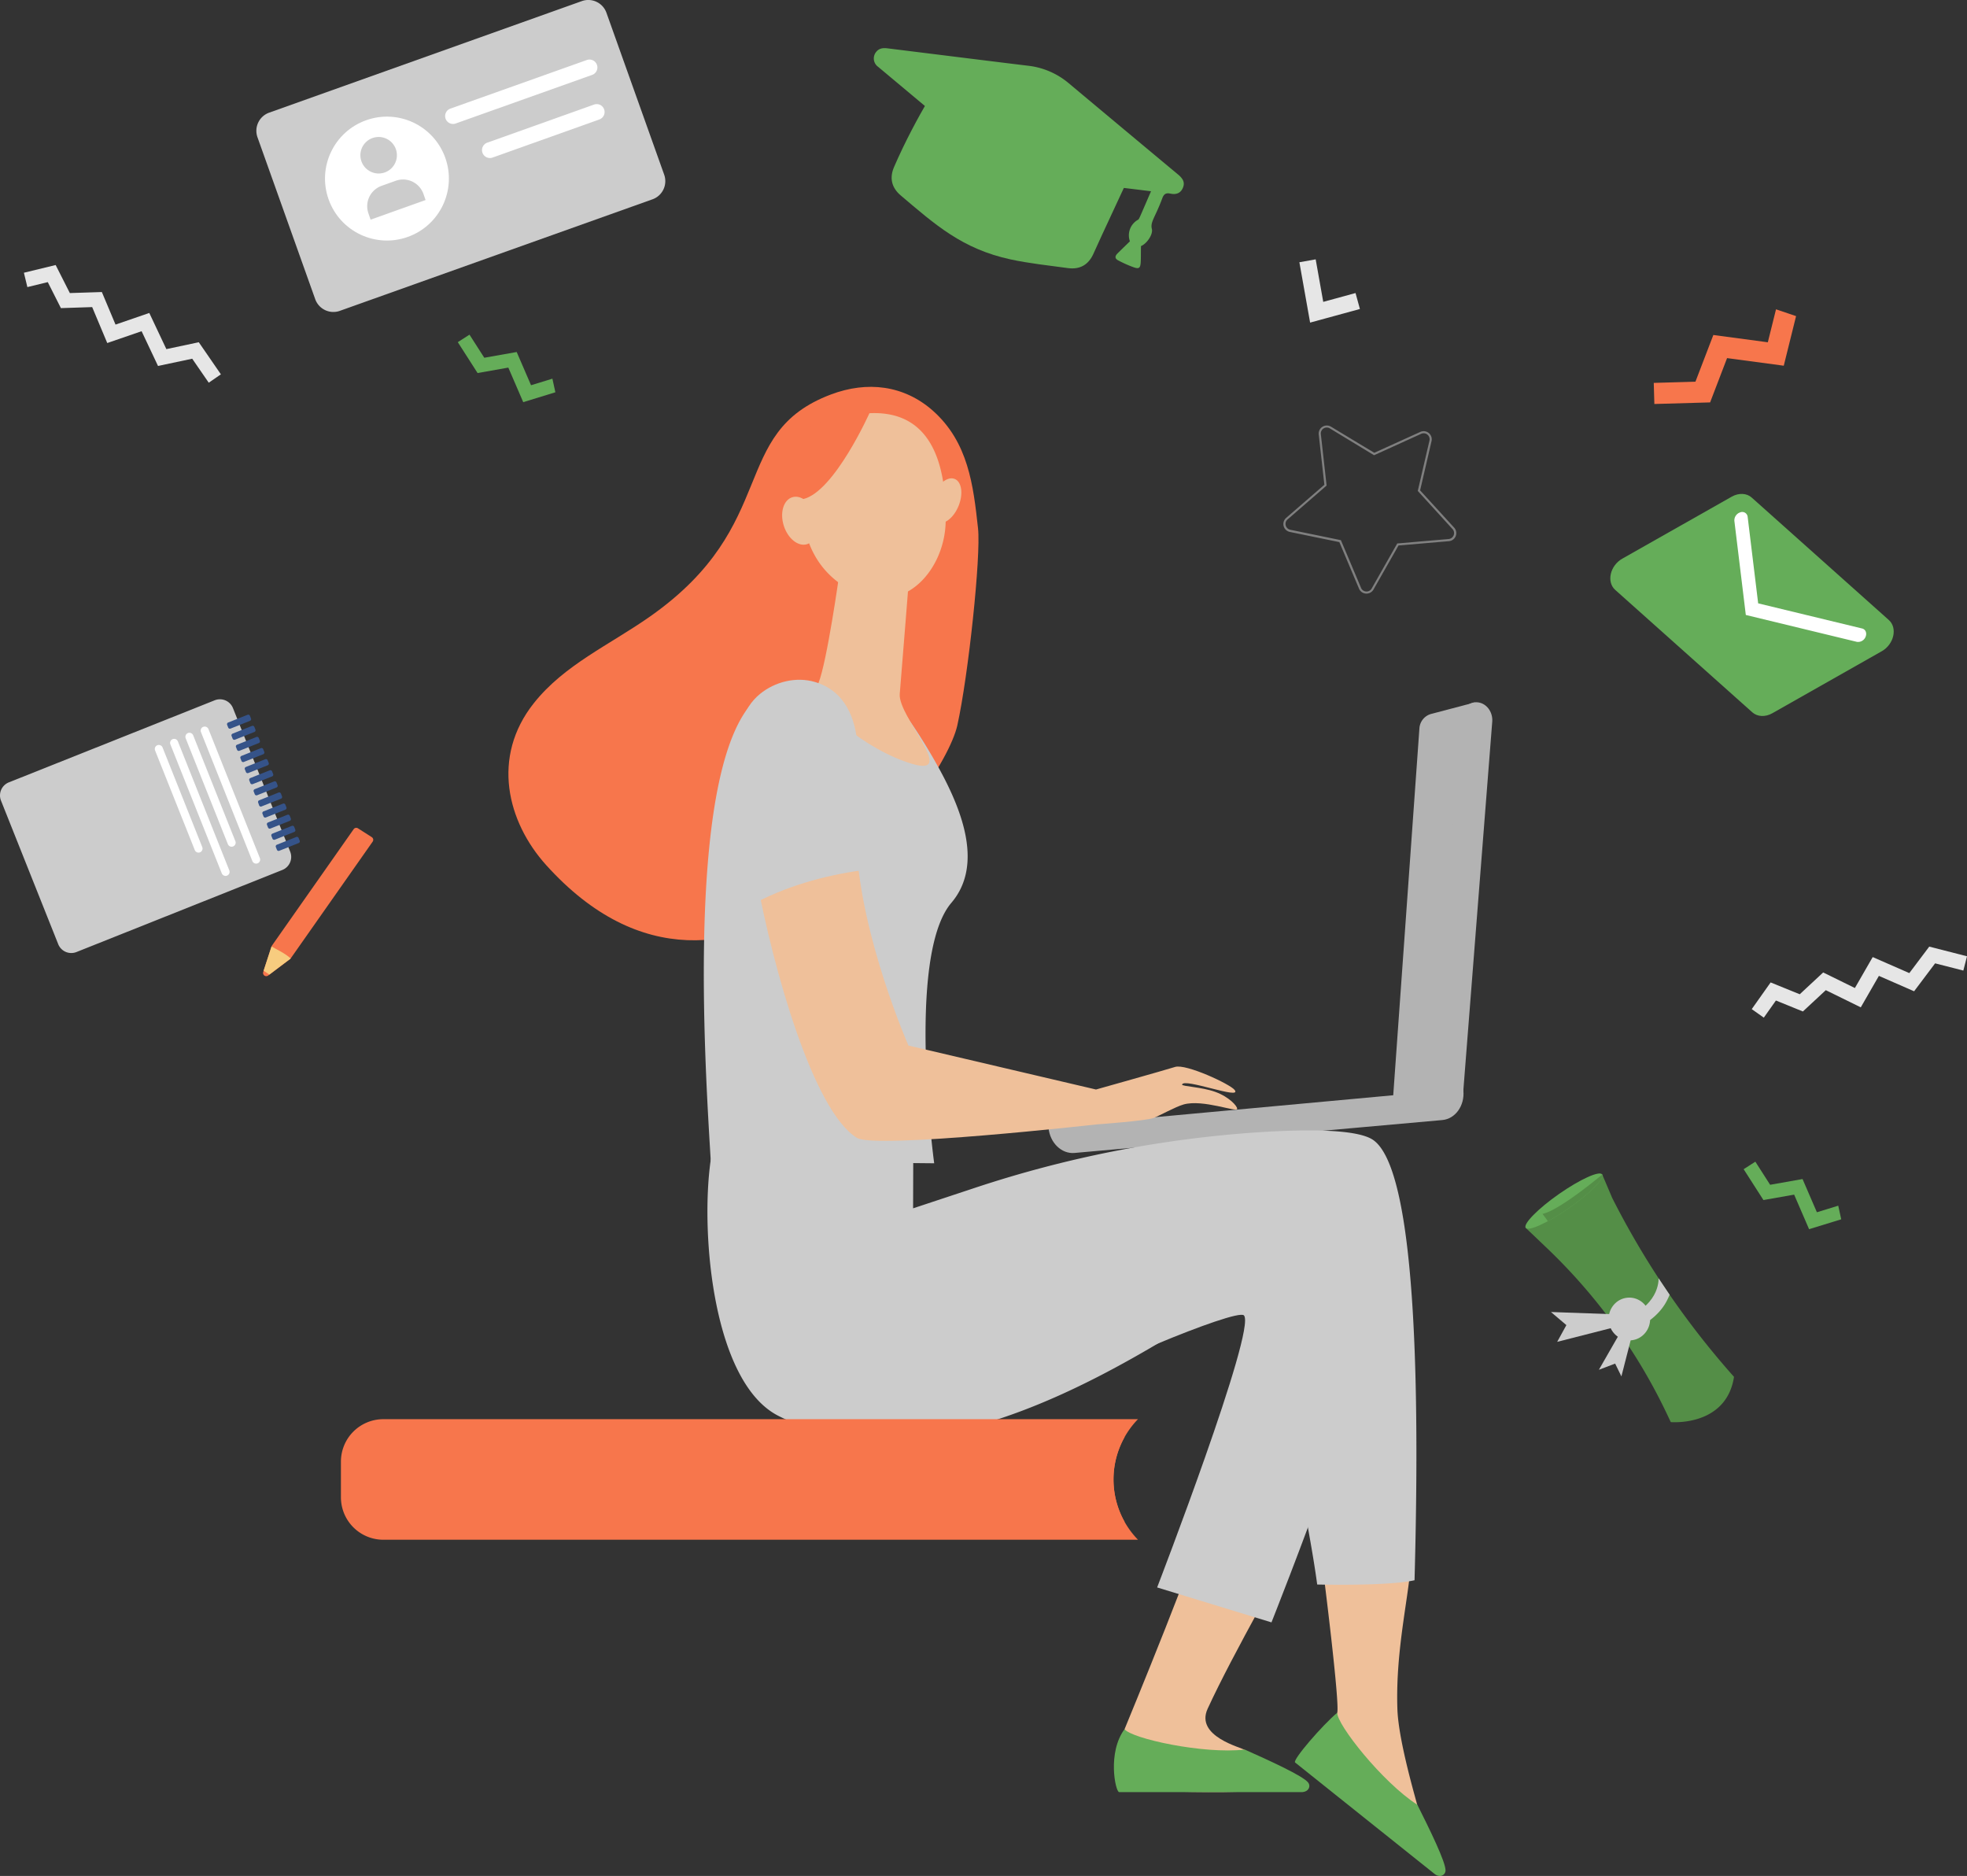 <svg xmlns="http://www.w3.org/2000/svg" viewBox="0 0 918.45 875.81"><rect x="0" y="0" width="918.45" height="875.81" fill="#333333" stroke="none"/><defs><style>.cls-1{fill:#65ad59;}.cls-2{fill:gray;}.cls-3{fill:#f7764c;}.cls-4{fill:#b3b3b3;}.cls-5{fill:#efc09a;}.cls-6{fill:#ccc;}.cls-7{fill:#e6e6e6;}.cls-8{fill:#fff;}.cls-9{fill:#355389;}.cls-10{fill:#f7cc7f;}.cls-11{fill:#548e47;}</style></defs><title>Asset 3</title><g id="Layer_2" data-name="Layer 2"><g id="Layer_1-2" data-name="Layer 1"><polygon class="cls-1" points="257.93 176.79 247.96 179.85 241.26 164.34 226.13 167.02 219.22 156.24 213.76 159.74 223 174.16 237.35 171.62 244.31 187.75 259.32 183.14 257.93 176.79"/><polygon class="cls-1" points="858.33 562.89 848.36 565.96 841.66 550.45 826.53 553.13 819.62 542.35 814.16 545.85 823.4 560.26 837.74 557.73 844.71 573.86 859.72 569.25 858.33 562.89"/><path class="cls-2" d="M638.06,277.13h-.23a3.76,3.76,0,0,1-3.26-2.3h0l-9.19-21.74-23.12-4.75a3.78,3.78,0,0,1-1.71-6.56l17.84-15.46-2.63-23.46a3.78,3.78,0,0,1,5.71-3.66l20.22,12.19,21.5-9.75a3.78,3.78,0,0,1,5.24,4.3l-5.34,23L679,246.35a3.78,3.78,0,0,1-2.47,6.31l-23.52,2-11.66,20.52A3.76,3.76,0,0,1,638.06,277.13Zm-2.57-2.7a2.78,2.78,0,0,0,5,.29l11.92-21,24-2.07a2.78,2.78,0,0,0,1.82-4.64L662,229.2l5.46-23.51a2.78,2.78,0,0,0-3.86-3.16l-22,10-.23-.13L620.94,200a2.78,2.78,0,0,0-4.2,2.69l2.69,24-18.23,15.81a2.78,2.78,0,0,0,1.26,4.82l23.64,4.86,9.4,22.23Z"/><polygon class="cls-3" points="829.27 144.41 825.45 159.8 800.01 156.39 791.65 178.2 772.19 178.76 772.47 188.61 798.5 187.87 806.42 167.19 832.89 170.74 838.64 147.58 829.27 144.41"/><path class="cls-4" d="M668.31,333.29l20.33-5.35L674.85,511.7l-24.39.81L662.77,340A7.45,7.45,0,0,1,668.31,333.29Z"/><path class="cls-4" d="M676.68,516.94a6.64,6.64,0,0,1-1.39,0c-4-.48-7-4.49-6.67-9l13.53-172.79c.35-4.48,3.9-7.72,7.95-7.24s7,4.49,6.67,9L683.23,509.68A7.59,7.59,0,0,1,676.68,516.94Z"/><path class="cls-4" d="M489.59,526.15c0,.13,0,.25,0,.38h0c.64,7,6.08,12.29,12.17,11.74l171.68-15.36c6.08-.54,10.5-6.68,9.86-13.71,0-.3-.07-.59-.11-.88Z"/><path class="cls-5" d="M609.13,711.75c-11.24,6.23-45.6-4.7-45.6-5.68-.49,9.39-38.48,101.31-38.48,101.31l0,28.28s78.27,3.73,77.14-3.18-5.33-2.42-20.95-15.48c-1.39-1.16-23.31-6.25-17.37-19.22C575.85,771.63,601.22,728.06,609.13,711.75Z"/><path class="cls-1" d="M522.51,836.66l85.67,0c3.09-.32,3.81-2.83,2.72-4.36-2.25-3.15-18.67-10.58-29.7-15.5-19.23,2.25-53-5.15-56.11-9.53C517,818.2,520.79,836.31,522.51,836.66Z"/><path class="cls-6" d="M503.72,645.76c-1.16-3.48,73.76-35.27,77.12-31.64,5.93,6.43-40.54,127-40.54,127l53.39,16.31s55.5-139.35,53.19-164.84-30.12-54.45-90.37-35.91S503.72,645.76,503.72,645.76Z"/><path class="cls-5" d="M658.84,727.6c-12.65-2.3-29-3-42.16-3.19,1.55,11.68,9.06,71.6,7.68,75.28a45,45,0,0,1-17.9,21.89s58.18,52.49,61.69,46.43-2.59-5.25-6.39-25.25c-.34-1.78-8.75-29.69-9.27-44.75C651.49,769.3,658.41,743.55,658.84,727.6Z"/><path class="cls-6" d="M640.17,531.6c-8.12-4.33-29.19-4.48-52.35-3a531.57,531.57,0,0,0-132.72,26l-28.75,9.52.09-29.48s-91.46-15.3-94.65,7.37C327,576.22,333,645.52,363.43,661c94.66,48,227.31-76.55,227.79-60.24.64,21.89,19.1,103.36,23.82,139,13.12.23,35.67.22,45.45-2C662.38,667.87,663.28,543.92,640.17,531.6Z"/><path class="cls-1" d="M604.69,822.82l65.4,52.24c2.59,1.72,4.74.23,4.87-1.65.26-3.86-7.74-20-13.15-30.82-16.3-10.45-37.78-37.69-37.4-43C617.51,805.37,603.58,821.45,604.69,822.82Z"/><path class="cls-3" d="M456.67,246.67c-2.2-20.08-4.51-40.24-21.16-55C422,179.8,404.91,177.79,388,184.16c-48,18.06-23.26,60.67-84.45,103.64-19,13.35-40,22.49-54.28,40.47-20,25.17-12.47,55.44,5.79,75.65C342.4,500.62,440,370,447,338.67,452.17,315.35,458.08,259.6,456.67,246.67Z"/><path class="cls-6" d="M438.92,359.59A266.75,266.75,0,0,0,424.43,336c-7.4-13.16-26.53-19.82-26.53-19.82s-6.4.13-13.74.49a5.82,5.82,0,0,1-1.39,2.44c-2.76,2.07-18.58-.6-28.8,6.34-34.25,29.36-24.78,171.68-22.09,216.64l104.32,1s-13.15-96.72,8-121.57C459,404.19,449.51,379.11,438.92,359.59Z"/><path class="cls-5" d="M391.9,268s-5.73,41-9.74,50.9,22,31.24,43.68,37.7-6.62-22-5.72-32.62S425,263,425,263Z"/><path class="cls-5" d="M402.26,193.23a37.54,37.54,0,0,0-21.07,15.21c-8,12.28-13.56,48.41,12.93,65.28s47.1-7,47.44-30.26S436.92,189.12,402.26,193.23Z"/><ellipse class="cls-5" cx="441.7" cy="233.79" rx="10.96" ry="6.39" transform="translate(59.9 556.25) rotate(-68.08)"/><path class="cls-3" d="M406.17,192.46S389.57,229.72,375,233s-14.38,22.07-14.38,22.07.33-43.29,14-53.22S406.17,192.46,406.17,192.46Z"/><ellipse class="cls-5" cx="373.37" cy="243.14" rx="7.77" ry="11.49" transform="translate(-56.07 124.39) rotate(-17.62)"/><path class="cls-5" d="M567.37,509.73c-6.26-2.26-15.58-2.54-15.42-3.37.63-3.35,28.28,7.38,24.54,2.5-2.08-2.72-22.77-12.34-27.8-10.75-4.88,1.54-36.93,10.54-36.93,10.54l-87.58-20.53s-22.11-50.24-24.27-93.4c-18.27,2.47-30.72,7-46.6,15.8,7.66,41.27,26.28,108.18,46.86,120.73,8.66,5.28,112-6.32,112-6.32s22.78-1.61,26.5-3c2.82-1.09,10.09-5.18,14-6.3,9-2.54,25,3.84,25,2.08C577.83,516.4,573.76,512,567.37,509.73Z"/><path class="cls-6" d="M400.44,348.6c-.84-13.28-5.87-26.1-20-30.23-8.76-2.56-18.58-.11-25.58,5.61-8.33,6.8-10.65,17.71-10.61,28,.09,23.44,1.69,47.75,6,70.83,15.88-8.82,34.42-14.11,52.7-16.58C402.9,406.12,401.56,366.15,400.44,348.6Z"/><polygon class="cls-7" points="634.98 144.26 611.73 150.61 606.72 122.43 614.33 121.08 617.86 140.93 632.94 136.81 634.98 144.26"/><path class="cls-6" d="M304.64,93.06,158.72,145.11a9,9,0,0,1-11.55-5.48l-26.93-75.5a9,9,0,0,1,5.48-11.55L271.63.53A9,9,0,0,1,283.18,6l26.93,75.5A9,9,0,0,1,304.64,93.06Z"/><circle class="cls-8" cx="180.68" cy="83.37" r="28.92" transform="translate(-17.51 65.55) rotate(-19.63)"/><circle class="cls-6" cx="176.8" cy="72.47" r="8.53" transform="translate(-14.07 63.61) rotate(-19.63)"/><path class="cls-6" d="M198.72,93.39l-25.67,9.16-1-2.88a10.1,10.1,0,0,1,6.12-12.91l6.63-2.37a10.1,10.1,0,0,1,12.91,6.12Z"/><path class="cls-8" d="M211.52,57.87a3.69,3.69,0,0,1-1.24-7.16L274.06,28a3.69,3.69,0,0,1,2.48,6.95L212.76,57.66A3.67,3.67,0,0,1,211.52,57.87Z"/><path class="cls-8" d="M228.74,73.77a3.69,3.69,0,0,1-1.24-7.16l49.82-17.77a3.69,3.69,0,1,1,2.48,6.95L230,73.56A3.68,3.68,0,0,1,228.74,73.77Z"/><path class="cls-3" d="M531.36,662.56H179a19.81,19.81,0,0,0-19.81,19.81V699A19.81,19.81,0,0,0,179,718.85H531.36l-.18-.19A40.34,40.34,0,0,1,531.36,662.56Z"/><path class="cls-3" d="M525.12,670.89H336.77A19.81,19.81,0,0,0,317,690.71h0a19.81,19.81,0,0,0,19.81,19.81H525.12A40.4,40.4,0,0,1,525.12,670.89Z"/><path class="cls-6" d="M27.18,440.79l-26.71-67a6.57,6.57,0,0,1,3.67-8.54l96.11-38.31a6.57,6.57,0,0,1,8.54,3.67l26.71,67a6.57,6.57,0,0,1-3.67,8.54l-96.1,38.31A6.57,6.57,0,0,1,27.18,440.79Z"/><path class="cls-8" d="M117.84,402l-24-60.21a1.89,1.89,0,0,1,1.05-2.45h0a1.89,1.89,0,0,1,2.45,1.05l24,60.21a1.88,1.88,0,0,1-1.05,2.45h0A1.88,1.88,0,0,1,117.84,402Z"/><path class="cls-8" d="M106.4,394.11,86.7,344.68a1.89,1.89,0,0,1,1.05-2.45h0a1.89,1.89,0,0,1,2.45,1.05l19.7,49.44a1.88,1.88,0,0,1-1.05,2.45h0A1.89,1.89,0,0,1,106.4,394.11Z"/><path class="cls-8" d="M103.56,407.74l-24-60.21a1.89,1.89,0,0,1,1.05-2.45h0a1.89,1.89,0,0,1,2.45,1.05l24,60.21a1.88,1.88,0,0,1-1.05,2.45h0A1.89,1.89,0,0,1,103.56,407.74Z"/><path class="cls-8" d="M90.94,396.84,72.42,350.37a1.88,1.88,0,0,1,1.05-2.45h0A1.89,1.89,0,0,1,75.92,349l18.52,46.47a1.89,1.89,0,0,1-1.05,2.45h0A1.89,1.89,0,0,1,90.94,396.84Z"/><path class="cls-9" d="M117.19,335.41l-.48-1.21a.85.85,0,0,0-1.08-.51l-9.12,3.64a.84.84,0,0,0-.44,1.11l.48,1.21a.85.85,0,0,0,1.08.51l9.12-3.64A.84.84,0,0,0,117.19,335.41Z"/><path class="cls-9" d="M119.26,340.6l-.48-1.21a.85.85,0,0,0-1.08-.51l-9.12,3.64a.84.84,0,0,0-.44,1.11l.48,1.21a.84.84,0,0,0,1.08.5l9.12-3.63A.85.85,0,0,0,119.26,340.6Z"/><path class="cls-9" d="M121.32,345.78l-.48-1.21a.84.84,0,0,0-1.08-.51l-9.12,3.64a.84.84,0,0,0-.44,1.11l.48,1.21a.85.85,0,0,0,1.08.51l9.12-3.64A.84.84,0,0,0,121.32,345.78Z"/><path class="cls-9" d="M123.39,351l-.48-1.21a.85.85,0,0,0-1.08-.51l-9.12,3.64a.85.85,0,0,0-.44,1.11l.48,1.21a.84.84,0,0,0,1.08.5l9.12-3.63A.85.85,0,0,0,123.39,351Z"/><path class="cls-9" d="M125.46,356.16l-.48-1.21a.85.85,0,0,0-1.08-.51l-9.12,3.64a.85.85,0,0,0-.44,1.11l.48,1.21a.85.85,0,0,0,1.08.51l9.12-3.64A.85.85,0,0,0,125.46,356.16Z"/><path class="cls-9" d="M127.53,361.34l-.48-1.21a.85.85,0,0,0-1.08-.51l-9.12,3.64a.85.85,0,0,0-.44,1.11l.48,1.21a.84.84,0,0,0,1.08.51l9.12-3.63A.85.85,0,0,0,127.53,361.34Z"/><path class="cls-9" d="M129.59,366.53l-.48-1.21a.84.84,0,0,0-1.08-.51l-9.12,3.64a.85.85,0,0,0-.44,1.11l.48,1.21a.84.84,0,0,0,1.08.51l9.12-3.64A.85.85,0,0,0,129.59,366.53Z"/><path class="cls-9" d="M131.66,371.72l-.48-1.21a.84.84,0,0,0-1.08-.51L121,373.63a.85.85,0,0,0-.44,1.11L121,376a.84.84,0,0,0,1.08.51l9.12-3.63A.85.85,0,0,0,131.66,371.72Z"/><path class="cls-9" d="M133.73,376.9l-.48-1.21a.84.84,0,0,0-1.08-.51L123,378.82a.85.85,0,0,0-.44,1.11l.48,1.21a.85.85,0,0,0,1.08.51l9.12-3.64A.85.85,0,0,0,133.73,376.9Z"/><path class="cls-9" d="M135.79,382.09l-.48-1.21a.85.85,0,0,0-1.08-.51L125.11,384a.85.85,0,0,0-.44,1.11l.48,1.21a.85.85,0,0,0,1.08.51l9.12-3.63A.85.85,0,0,0,135.79,382.09Z"/><path class="cls-9" d="M137.86,387.27l-.48-1.21a.84.84,0,0,0-1.08-.5l-9.12,3.64a.85.85,0,0,0-.44,1.11l.48,1.21a.85.85,0,0,0,1.08.51l9.12-3.64A.85.85,0,0,0,137.86,387.27Z"/><path class="cls-9" d="M139.93,392.46l-.48-1.21a.85.85,0,0,0-1.08-.51l-9.12,3.64a.84.84,0,0,0-.44,1.11l.48,1.21a.84.84,0,0,0,1.08.51l9.12-3.64A.84.84,0,0,0,139.93,392.46Z"/><path class="cls-3" d="M165.13,387.12,127,441.44a1.49,1.49,0,0,0-.2.4l-3.89,11.93a1.49,1.49,0,0,0,2.32,1.66l10.21-7.69a1.48,1.48,0,0,0,.32-.33L174,392.94a1.49,1.49,0,0,0-.42-2.12l-6.42-4.1A1.49,1.49,0,0,0,165.13,387.12Z"/><path class="cls-10" d="M135.71,447.45l-.09.13L125.77,455l-2.69-1.8,3.69-11.31C129.65,443.48,133.11,445.1,135.71,447.45Z"/><path class="cls-1" d="M442.49,31.78c5.49,4.38,15,18.48,27.23,28.38,7.13,5.79,12.62,4.32,21.72,5.42,43.17,5.22,31.47,14,36.65,14.91-1.47,3.38-14.92,32-17.43,37.75-2.32,5.33-6.33,7.72-12.13,6.91-8.93-1.23-17.94-2.15-26.73-4.06-22.53-4.89-35.07-16.16-51.22-29.84-4.28-3.63-5.34-8.16-3.12-13.29C427.79,54.08,441.36,34,442.49,31.78Z"/><path class="cls-1" d="M532.76,114.88c-.19,9.41.53,11.3-3.51,9.87a56.8,56.8,0,0,1-7.09-3.16c-1.62-.84-1.68-1.94-.37-3.26,1.92-1.92,3.88-3.8,5.8-5.67a8.33,8.33,0,0,1,3.66-10c.7-.41.19.46,6.2-13.37-19.88-2.45-33.91-4.1-58.17-7.08A32.62,32.62,0,0,1,462,74.68q-26-21.74-52-43.5a4.79,4.79,0,0,1-.78-7.07c1.43-1.7,3.32-1.78,5.35-1.52,5.54.69,59.81,7.44,65.32,8.08a35.69,35.69,0,0,1,19.22,8.26q25.53,21.38,51.13,42.68c2.34,2,3,3.74,2.15,5.91-.9,2.39-2.87,3.52-5.85,2.88-2.15-.46-3.1.18-3.84,2.18-3.34,9-5.67,11-4.87,14.28C538.5,109.39,535.49,113.78,532.76,114.88Z"/><path class="cls-11" d="M712.45,573.29l9.89,9.43a262.92,262.92,0,0,1,56.28,78l1.52,3.21s25.9,2.29,29.52-21.13h0a391.43,391.43,0,0,1-56.87-83.52l-4.68-11Z"/><path class="cls-1" d="M748.08,548.29c1.27,1.82-5.68,8.87-15.52,15.73s-18.89,11-20.17,9.21,5.72-8.95,15.56-15.81S746.81,546.46,748.08,548.29Z"/><path class="cls-11" d="M748.12,548.35l0,0S728.37,565,720.25,566.71l2.51,3.42a104.14,104.14,0,0,0,9.81-6.11C742.29,557.23,749.19,550.27,748.12,548.35Z"/><path class="cls-6" d="M774.46,596.81c0,2.88-1.06,15.29-21.72,20.48q2,2.78,4,5.6c13.08-3.87,19-10.58,21.6-15.69.42-.81.92-1.89,1.26-2.73Q777,600.67,774.46,596.81Z"/><polygon class="cls-6" points="754.59 613.61 724.19 612.53 731.39 618.64 727.09 626.46 755.87 619.12 754.59 613.61"/><polygon class="cls-6" points="757.36 620.68 746.56 639.5 754.16 636.61 757.08 642.59 762.16 622.79 757.36 620.68"/><ellipse class="cls-6" cx="760.78" cy="615.83" rx="9.69" ry="9.99" transform="translate(-41.57 55.23) rotate(-4.05)"/><path class="cls-1" d="M818.2,332.55l-64-57.14c-4.16-3.71-2.43-11.35,3.31-14.6l51.1-28.94c3.27-1.85,7-1.68,9.33.44l64,57.14c4.16,3.71,2.43,11.35-3.31,14.6L827.53,333C824.26,334.84,820.58,334.67,818.2,332.55Z"/><path class="cls-8" d="M815.17,287.1l-5.34-43.9a3.94,3.94,0,0,1,2.73-4,2.54,2.54,0,0,1,3.47,2.08l4.91,40.4,48.55,11.74c1.58.38,2.31,2.09,1.63,3.81a3.76,3.76,0,0,1-4.11,2.42Z"/><polygon class="cls-7" points="25.99 123.73 32.61 136.82 47.56 136.34 53.94 151.54 69.71 146.11 77.68 162.99 92.82 159.78 103.14 174.76 97.47 178.67 89.75 167.47 73.78 170.85 66.12 154.63 50.08 160.15 43.04 143.37 28.44 143.85 22.31 131.71 12.78 134.03 11.16 127.33 25.99 123.73"/><polygon class="cls-7" points="826.76 458.66 840.35 464.18 851.3 454 866.1 461.27 874.42 446.82 891.52 454.3 900.82 441.94 918.45 446.45 916.74 453.12 903.56 449.75 893.75 462.79 877.31 455.6 868.85 470.29 852.52 462.27 841.82 472.22 829.23 467.1 823.57 475.1 817.94 471.12 826.76 458.66"/></g></g></svg>